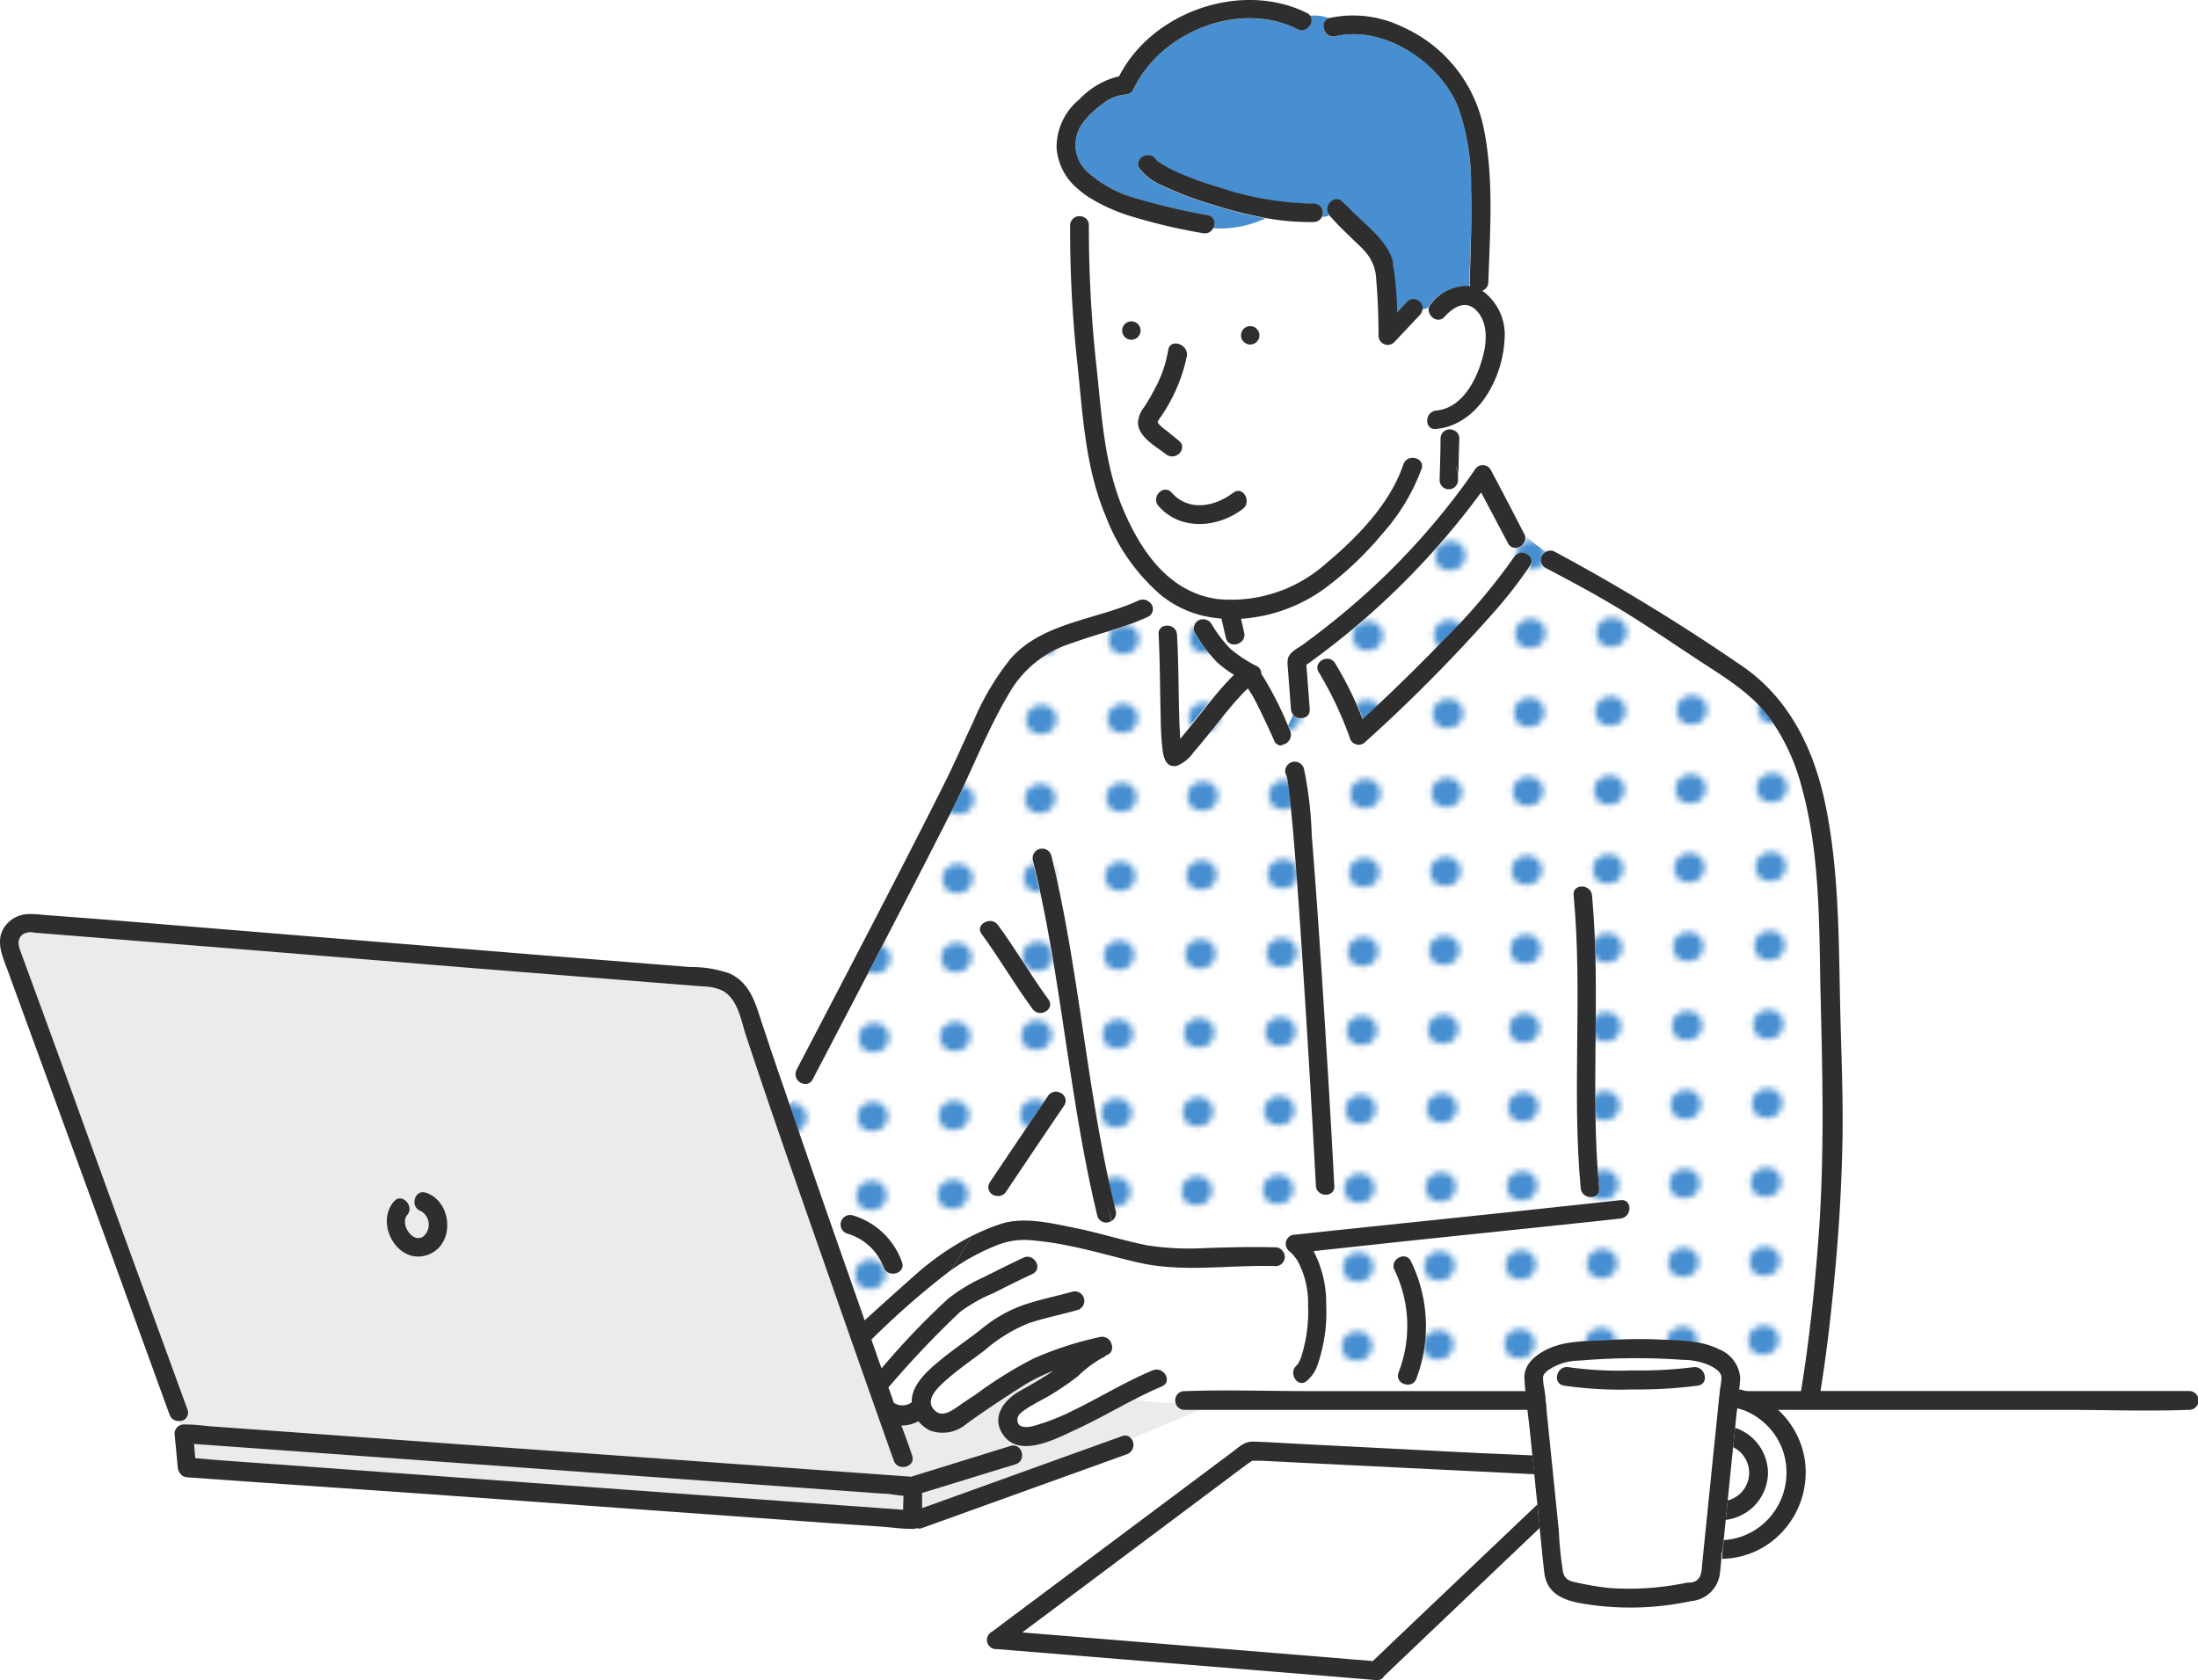 <svg xmlns="http://www.w3.org/2000/svg" xmlns:xlink="http://www.w3.org/1999/xlink" viewBox="0 0 238.96 182.67"><defs><style>.cls-1{fill:none;}.cls-2{fill:#fff;}.cls-3{fill:#478fd1;}.cls-4{fill:#00c8e7;}.cls-5{fill:#ebebeb;}.cls-6{fill:url(#新規パターン1_3);}.cls-7{fill:#2e2e2e;}</style><pattern id="新規パターン1_3" data-name="新規パターン1 3" width="12.5" height="12.5" patternTransform="matrix(0.01, -0.66, 0.68, -0.01, -21.76, 1705.6)" patternUnits="userSpaceOnUse" viewBox="0 0 12.5 12.5"><rect class="cls-1" width="12.5" height="12.5"/><rect class="cls-2" width="12.5" height="12.5"/><circle class="cls-3" cx="6.25" cy="6.25" r="2.43"/></pattern></defs><g id="レイヤー_2" data-name="レイヤー 2"><g id="レイヤー_1-2" data-name="レイヤー 1"><path class="cls-4" d="M136,74.5h0S136.05,74.45,136,74.5Z"/><path class="cls-5" d="M98.19,162.6c-.74,0-1.5-.18-2.2-.23l-6.57-.47-19.77-1.43L46.8,158.82l-19-1.37L21.1,157l.15,1.57c.77.05,1.54.15,2.31.2l6.46.47,19.68,1.43,22.87,1.66,18.81,1.36,6.81.49Z"/><path class="cls-4" d="M128.43,81.7Z"/><path class="cls-2" d="M156.11,44.58c3.15-.3,4.75-4,5.27-6.74.27-1.4.17-3.21-1-4.24s-2.47-.18-3.37.79c-.75.82-1.91-.1-1.69-1l-.69.22a1,1,0,0,1-.28.65l-2.75,2.92a1,1,0,0,1-1.74-.72c0-2-.07-4-.25-6a4.78,4.78,0,0,0-1.22-3.11c-.16-.18-.33-.36-.5-.53l-.42-.4c-.8-.78-1.62-1.54-2.38-2.36-.18-.2-.37-.4-.54-.61l-.06-.08a1.65,1.65,0,0,1-.76.16,1,1,0,0,1-.91.63,26.69,26.69,0,0,1-5.26-.44,11.78,11.78,0,0,1-5.7,1.08,1,1,0,0,1-1.13.54,62.48,62.48,0,0,1-7.87-1.86,19.32,19.32,0,0,1-4.44-2L118.27,24a1,1,0,0,1,.11.47,137.21,137.21,0,0,0,.82,15.3c.58,5.3.81,10.67,2.93,15.64,2,4.58,5,9,10.31,9.71a15.45,15.45,0,0,0,11.77-3.92c3.35-2.8,6.95-6.5,8.36-10.73.41-1.24,2.38-.71,2,.54a21.86,21.86,0,0,1-4.18,6.91,36.59,36.59,0,0,1-6,5.77,17.45,17.45,0,0,1-9.41,3.53c.12.51.23,1,.35,1.52.29,1.28-1.67,1.82-2,.54l-.48-2.08a12.82,12.82,0,0,1-1.74-.26H131c0,.15.05.29.08.43a1,1,0,0,1,.59.44,13.9,13.9,0,0,0,2.05,2.71,14.29,14.29,0,0,0,2.89,1.9.91.91,0,0,1,.49.87,5.91,5.91,0,0,1,.35.52,39.14,39.14,0,0,1,2.55,5.1c.19-.42.4-.83.6-1.23a1.11,1.11,0,0,1-.23-.59L140,72.35a2.55,2.55,0,0,1,0-.55c.06-.86,1.05-1.27,1.67-1.72,1.48-1.09,2.93-2.21,4.34-3.38A78.27,78.27,0,0,0,159.3,52.53a9.17,9.17,0,0,1-.73-1.18l0,.85a1,1,0,0,1-2,0c0-1.5.07-3,.1-4.5a1,1,0,0,1,1.43-.92v-.66a6.45,6.45,0,0,1-1.93.5C154.8,46.74,154.81,44.7,156.11,44.58ZM123,37a1,1,0,0,1,0-2A1,1,0,0,1,123,37Zm.7,9a3,3,0,0,1,.68-1.7,20.6,20.6,0,0,0,1.12-1.93A13.24,13.24,0,0,0,127,38.09c.18-1.3,2.14-.75,2,.54a18,18,0,0,1-3,6.9c-.26.4-.23.35,0,.65a4.76,4.76,0,0,0,.77.64l1.35,1.1c1,.84-.44,2.27-1.45,1.44S123.72,47.49,123.7,46Zm11.41,9.38c-2.7,2.06-6.76,2.41-9.16-.32-.87-1,.57-2.43,1.44-1.45,1.83,2.1,4.69,1.54,6.69,0C135.12,52.77,136.14,54.54,135.11,55.33Zm.81-17.87a1,1,0,0,1,0-2A1,1,0,0,1,135.92,37.46Z"/><path class="cls-5" d="M127.8,152.41a30.2,30.2,0,0,1-4.23-.37c-2.15,1.1-4.24,2.3-6.43,3.32s-6,3.14-7.89.83c-1.61-2-.1-4,1.73-5,1.22-.68,2.43-1.38,3.59-2.16a19.77,19.77,0,0,0-3.5,1.76c-2,1.29-4,2.62-5.94,4a4,4,0,0,1-4,.73,3.71,3.71,0,0,1-1.24-1A4,4,0,0,1,98,155c.39,1.11.78,2.22,1.18,3.33s-1.54,1.77-2,.54l-.39-1.09q-3.58-10.12-7.12-20.25c-2.91-8.32-5.84-16.64-8.6-25-.55-1.64-.87-3.86-2.52-4.76a5.06,5.06,0,0,0-2.06-.45L72,106.9l-19.4-1.55-24.56-2L8.49,101.81l-4.75-.38a1.62,1.62,0,0,0-1.3.21c-.68.55-.38,1.3-.14,2Q5.11,111.28,7.92,119q4.13,11.33,8.27,22.66,2.11,5.81,4.24,11.63a.91.91,0,0,1-.95,1.23l.12.41a.8.8,0,0,1,.37-.06h.14c1,0,2.07.15,3.08.22l6.57.47L49.53,157l22.86,1.65,19,1.37,7.74.56.14-.06,10.61-3.26c1.26-.39,1.79,1.58.54,2l-10.16,3.12V164l2.18-.78L122,156.14a.83.83,0,0,1,1,.3l7.49-3.16h-1.72A1,1,0,0,1,127.8,152.41Zm-81.2-16c-3.28,1.29-5.92-3.31-3.76-5.78.86-1,2.3.45,1.44,1.44s.47,3,1.67,2.4a1.69,1.69,0,0,0-.19-2.81c-1.24-.41-.7-2.38.55-2C49.16,130.63,49.52,135.25,46.6,136.4Z"/><path class="cls-3" d="M159.93,20.42a25,25,0,0,0-1.44-8.87c-2-4.83-8-8.84-13.33-7.61-1.25.29-1.8-1.59-.61-1.94a4.57,4.57,0,0,0-2.11-.29,1.06,1.06,0,0,1-1.39,1.46c-6.32-3.14-15,.33-17.86,6.62a1,1,0,0,1-.88.51,4.34,4.34,0,0,0-2.42,1,8.91,8.91,0,0,0-2.46,2.51,4,4,0,0,0,.74,4.85,13.2,13.2,0,0,0,5.65,3,70.56,70.56,0,0,0,7.48,1.74.91.91,0,0,1,.59,1.42,11.78,11.78,0,0,0,5.7-1.08,49.28,49.28,0,0,1-6.14-1.57,34.91,34.91,0,0,1-4.92-1.89,6.17,6.17,0,0,1-2.62-1.91c-.71-1.11,1.06-2.13,1.77-1a1,1,0,0,0,.24.24l.44.29a15.21,15.21,0,0,0,1.65.86,35.79,35.79,0,0,0,4.48,1.63,33.35,33.35,0,0,0,10.36,1.78,1,1,0,0,1,.91,1.41,1.65,1.65,0,0,0,.76-.16c-.72-1,.67-2.34,1.5-1.36l.34.38c1.73,1.84,4.3,3.51,5,6a.93.93,0,0,1,0,.36c.08.35.14.71.19,1.1.16,1.36.24,2.73.28,4.1l1.05-1.11a1,1,0,0,1,1.72.79l.69-.22a1.07,1.07,0,0,1,.25-.45,4.93,4.93,0,0,1,4.24-1.84,1.09,1.09,0,0,1-.06-.42C159.88,27.27,160,23.84,159.93,20.42Z"/><path class="cls-6" d="M198,107c-.16-7.1-.15-14.46-2-21.36A22.61,22.61,0,0,0,192.37,78c-2-2.69-4.77-4.32-7.53-6.12s-5.21-3.49-7.88-5.15c-2.89-1.8-5.9-3.41-8.93-5a1,1,0,0,1,.05-1.74,14.44,14.44,0,0,1-2.25-1.8c.35,1.08-1.26,1.95-1.84.85q-1.45-2.76-2.92-5.52a84.51,84.51,0,0,1-19,18.75c.13,1.6.25,3.21.37,4.81.08,1.07-1.26,1.26-1.81.59-.2.4-.41.81-.6,1.23.08.17.16.35.23.52a1.13,1.13,0,0,1-1,1.56v0a.82.82,0,0,1-.79-.53c-.4-.91-.82-1.81-1.25-2.71-.35-.73-.71-1.46-1.1-2.17-.07-.13-.32-.5-.51-.8a10.79,10.79,0,0,0-.89.9c-.94,1-1.79,2.09-2.65,3.16s-1.56,2-2.39,2.91a4,4,0,0,1-1.78,1.44c-1.18.27-1.47-.87-1.57-1.75-.14-1.2-.16-2.42-.2-3.62-.09-3-.07-5.93-.23-8.89-.08-1.31,2-1.3,2,0,.19,3.25.15,6.52.27,9.77,0,.52,0,1,.07,1.56a.46.46,0,0,0,.07-.07c1.69-1.94,3.19-4.06,4.93-6,.26-.28.55-.6.86-.89A11.8,11.8,0,0,1,132.31,72a16,16,0,0,1-2.37-3.13,1,1,0,0,1,1.17-1.47c0-.14-.06-.28-.08-.43a11.62,11.62,0,0,1-4.76-2.22,10,10,0,0,1-1.4.67.94.94,0,0,1-.06,1.65c-2.63,1.22-5.48,1.85-8.2,2.84a11.93,11.93,0,0,0-6.51,4.84c-2.65,4.19-4.38,9-6.61,13.37q-3.1,6.14-6.28,12.23-4.39,8.52-8.85,17a.88.88,0,0,1-1.06.48l-1.47,2.29c2.59,7.59,5.25,15.17,7.91,22.75l.24.7c1.76-1.6,3.53-3.2,5.31-4.77a30.14,30.14,0,0,1,6.36-4.43l2.62-4.35a.94.94,0,0,1-.66-1.46q3.15-4.7,6.32-9.38a1,1,0,0,1,1.32-.36l1-2.73c-1.15-7.54-2.17-15.1-4-22.51a1,1,0,0,1,2-.55c3.14,12.73,3.88,25.9,7,38.63a1,1,0,0,1-.44,1.09,13,13,0,0,0,.55,1.85c1.1.28,2.19.56,3.3.78a30,30,0,0,0,6.28.3c2.56-.06,5.12-.16,7.68-.08a.94.94,0,0,1,.76.38l.53-.12a1,1,0,0,1,.85-1.57l4.37-.47,19.1-2,11.91-1.28c1.3-.14,1.29,1.9,0,2l-4.37.47-19.1,2-9.8,1.06a12.24,12.24,0,0,1,1.37,5.86,17.53,17.53,0,0,1-.91,6.43,4,4,0,0,1-1.24,1.86.9.9,0,0,1-.57.19,7.23,7.23,0,0,1-.21.8h54.5c.92-5.51,1.49-11.09,1.9-16.66C198.45,125.38,198.18,116.23,198,107ZM96.07,137.76a6,6,0,0,0-3.92-3.65,1,1,0,0,1,.55-2A8.13,8.13,0,0,1,98,137.22C98.49,138.45,96.52,139,96.07,137.76ZM114,108.69c.77,1.06-1,2.07-1.76,1-1.94-2.64-3.58-5.48-5.52-8.13-.77-1.06,1-2.08,1.76-1C110.38,103.2,112,106,114,108.69Zm29.09,20.21c-.09-1.72-.19-3.44-.28-5.16q-.66-11.49-1.42-23c-.25-3.64-.51-7.28-.83-10.91-.12-1.27-.23-2.55-.38-3.81l-.09-.72S140,85,140,84.91c-.05-.27-.09-.54-.16-.81a1,1,0,0,1,2-.54,41.73,41.73,0,0,1,.85,7.23c.67,7.92,1.15,15.86,1.63,23.8q.43,7.16.82,14.31C145.16,130.21,143.13,130.2,143.05,128.9Zm23.32-67.31a48.53,48.53,0,0,1-4,5.13,172.49,172.49,0,0,1-13.88,14,1,1,0,0,1-1.71-.45,39.41,39.41,0,0,0-3.36-7.1c-.7-1.12,1.06-2.14,1.76-1a37.78,37.78,0,0,1,3,6.09c.2-.18.4-.36.59-.55,2.73-2.55,5.4-5.15,8-7.83a67.46,67.46,0,0,0,7.88-9.25C165.33,59.47,167.09,60.49,166.37,61.59Zm5.44,67.59c-1-10.57.21-21.25-.77-31.82-.12-1.31,1.92-1.29,2,0,1,10.57-.21,21.25.77,31.82C174,130.49,171.93,130.48,171.81,129.18ZM154,149.85c-.42,1.23-2.39.7-2-.55a14,14,0,0,0-.41-11.16c-.6-1.16,1.16-2.19,1.76-1A16.08,16.08,0,0,1,154,149.85Z"/><path class="cls-2" d="M141.11,148.49c-.38.27,0-.12,0,0a4.2,4.2,0,0,0,.45-.93,16.32,16.32,0,0,0,.73-5.6,9.69,9.69,0,0,0-1.1-4.73,5.37,5.37,0,0,0-.68-.89l-.13-.13,0,0a1.08,1.08,0,0,1-.34-.33l-.53.12a1,1,0,0,1-.76,1.66c-4.91-.16-10.1.73-14.93-.39-2.43-.56-4.83-1.27-7.28-1.77a35.11,35.11,0,0,0-4.45-.66,8,8,0,0,0-3.82.63,23,23,0,0,0-4.79,2.63l-.3.5.3-.5a88.22,88.22,0,0,0-8.68,7.58c.37,1,.73,2.09,1.1,3.13a82.41,82.41,0,0,1,7.24-7.58,18.57,18.57,0,0,1,3.92-2.36c1.41-.71,2.83-1.42,4.25-2.09,1.19-.56,2.22,1.2,1,1.76-1.43.67-2.84,1.38-4.25,2.09a17.09,17.09,0,0,0-3.62,2.14,104.38,104.38,0,0,0-7.8,8.22c.2.56.4,1.12.59,1.68l.1.05a1.66,1.66,0,0,0,1.85-.13,2.16,2.16,0,0,1,0-.36c.17-1.67,1.65-3,2.85-4,1.48-1.25,3.1-2.32,4.62-3.51a15,15,0,0,1,4.55-2.65c1.77-.62,3.62-1,5.43-1.49a1,1,0,0,1,.54,2c-1.75.5-3.55.85-5.28,1.43a16.74,16.74,0,0,0-4.75,2.91c-1.26,1-2.58,1.85-3.78,2.88-.89.76-2.84,2.26-1.84,3.53.85,1.07,2,.2,2.85-.39.58-.41,1.18-.8,1.77-1.19a44.65,44.65,0,0,1,6.23-3.88,36.93,36.93,0,0,1,7.31-2.37c1.26-.26,1.81,1.62.63,2a1,1,0,0,1-.39.26,12.31,12.31,0,0,0-2.67,2,30.76,30.76,0,0,1-2.66,1.85c-1,.65-2.18,1.15-3.18,1.86-.34.23-.74.55-.75,1,0,1,1.13.87,1.79.7a23.94,23.94,0,0,0,4.32-1.7c2.89-1.4,5.62-3.08,8.58-4.33,1.2-.5,2.24,1.25,1,1.76-.94.4-1.85.84-2.76,1.3a30.2,30.2,0,0,0,4.23.37,1,1,0,0,1,1-1.17H129c4.12-.15,8.27,0,12.4,0a7.23,7.23,0,0,0,.21-.8A1.09,1.09,0,0,1,141.11,148.49Z"/><path class="cls-7" d="M134.08,53.57c-2,1.53-4.86,2.09-6.69,0-.87-1-2.31.46-1.44,1.45,2.4,2.73,6.46,2.38,9.16.32C136.14,54.54,135.12,52.77,134.08,53.57Z"/><path class="cls-7" d="M161.15,31.61a1,1,0,0,0,.66-.92c.18-5.66.64-11.55-.59-17.13A15.33,15.33,0,0,0,152.5,2.94a12.19,12.19,0,0,0-7.88-1c-1.28.29-.74,2.26.54,2,5.31-1.23,11.31,2.78,13.33,7.61a25,25,0,0,1,1.44,8.87c.1,3.42-.05,6.85-.15,10.27a1.09,1.09,0,0,0,.06.42A4.93,4.93,0,0,0,155.6,33a1.07,1.07,0,0,0-.25.45l1.47-.5-1.47.5c-.22.89.94,1.81,1.69,1,.9-1,2.2-1.86,3.37-.79s1.24,2.84,1,4.24c-.52,2.69-2.12,6.44-5.27,6.74-1.3.12-1.31,2.16,0,2a6.45,6.45,0,0,0,1.93-.5v0c3.39-1.46,5.34-5.69,5.5-9.24A5.88,5.88,0,0,0,161.15,31.61Z"/><path class="cls-7" d="M158.25,50.44a3.53,3.53,0,0,0,.32.91c0-1.22.05-2.43.08-3.65a.91.91,0,0,0-.61-.92v0a1,1,0,0,0-1.43.92c0,1.5-.06,3-.1,4.5a1,1,0,0,0,2,0l0-.85A3.53,3.53,0,0,1,158.25,50.44Z"/><path class="cls-7" d="M164.61,60.56a67.46,67.46,0,0,1-7.88,9.25c-2.59,2.68-5.26,5.28-8,7.83-.19.19-.39.37-.59.55a37.78,37.78,0,0,0-3-6.09c-.7-1.11-2.46-.09-1.76,1a39.41,39.41,0,0,1,3.36,7.1,1,1,0,0,0,1.71.45,172.49,172.49,0,0,0,13.88-14,48.53,48.53,0,0,0,4-5.13C167.09,60.49,165.33,59.47,164.61,60.56Z"/><path class="cls-7" d="M140,84.91c0,.08,0,.36.06.41l.09.72c.15,1.26.26,2.54.38,3.81.32,3.63.58,7.27.83,10.91q.78,11.49,1.42,23c.09,1.72.19,3.44.28,5.16.08,1.3,2.11,1.31,2,0q-.37-7.16-.82-14.31c-.48-7.94-1-15.88-1.63-23.8a41.73,41.73,0,0,0-.85-7.23,1,1,0,0,0-2,.54C139.9,84.37,139.94,84.64,140,84.91Z"/><path class="cls-7" d="M152.57,50.49c-1.41,4.23-5,7.93-8.36,10.73a15.45,15.45,0,0,1-11.77,3.92c-5.3-.68-8.35-5.13-10.31-9.71-2.12-5-2.35-10.34-2.93-15.64a137.21,137.21,0,0,1-.82-15.3,1,1,0,0,0-.11-.47l-.06.78.06-.78a1,1,0,0,0-.83-.51,29.66,29.66,0,0,1,0,3.89,29.66,29.66,0,0,0,0-3.89,1,1,0,0,0-1.1,1,132.91,132.91,0,0,0,.75,14.66c.62,5.7.85,11.52,3.09,16.87a21.27,21.27,0,0,0,6.09,8.71,9.64,9.64,0,0,0,1.18-.83,9.64,9.64,0,0,1-1.18.83A11.62,11.62,0,0,0,131,67c0-.19-.07-.39-.11-.6,0,.21.07.41.11.6h.05a12.82,12.82,0,0,0,1.74.26l.48,2.08c.3,1.28,2.26.74,2-.54-.12-.51-.23-1-.35-1.52a17.45,17.45,0,0,0,9.41-3.53,36.59,36.59,0,0,0,6-5.77A21.86,21.86,0,0,0,154.54,51C155,49.78,153,49.25,152.57,50.49Z"/><path class="cls-7" d="M127,38.09a13.24,13.24,0,0,1-1.48,4.23,20.6,20.6,0,0,1-1.12,1.93,3,3,0,0,0-.68,1.7c0,1.54,1.9,2.55,3,3.41s2.46-.6,1.45-1.44l-1.35-1.1a4.76,4.76,0,0,1-.77-.64c-.23-.3-.26-.25,0-.65a18,18,0,0,0,3-6.9C129.12,37.34,127.16,36.79,127,38.09Z"/><path class="cls-7" d="M135.92,37.46a1,1,0,0,0,0-2A1,1,0,0,0,135.92,37.46Z"/><path class="cls-7" d="M123,34.94a1,1,0,0,0,0,2A1,1,0,0,0,123,34.94Z"/><path class="cls-7" d="M120.32,131a10.65,10.65,0,0,1,.54,1.75,1,1,0,0,0,.44-1.09c-3.15-12.73-3.89-25.9-7-38.63a1,1,0,0,0-2,.55c1.83,7.41,2.85,15,4,22.51l.47-1.21-.47,1.21c.82,5.41,1.72,10.8,3,16.11a1,1,0,0,0,1.53.55A10.65,10.65,0,0,0,120.32,131Z"/><path class="cls-7" d="M140,78.92a10.44,10.44,0,0,0-.74,2.08,1.13,1.13,0,0,0,1-1.56C140.19,79.27,140.11,79.09,140,78.92Z"/><path class="cls-7" d="M137.48,73.82a5.91,5.91,0,0,0-.35-.52.91.91,0,0,0-.49-.87,14.29,14.29,0,0,1-2.89-1.9,13.9,13.9,0,0,1-2.05-2.71,1,1,0,0,0-.59-.44,7.09,7.09,0,0,0,.83,2.23,7.09,7.09,0,0,1-.83-2.23,1,1,0,0,0-1.17,1.47A16,16,0,0,0,132.31,72a11.8,11.8,0,0,0,1.85,1.37c-.31.29-.6.61-.86.89-1.74,1.9-3.24,4-4.93,6a.46.46,0,0,1-.07.07c0-.52-.05-1-.07-1.56-.12-3.25-.08-6.52-.27-9.77-.07-1.3-2.11-1.31-2,0,.16,3,.14,5.93.23,8.89,0,1.2.06,2.42.2,3.62.1.88.39,2,1.57,1.75a4,4,0,0,0,1.78-1.44c.83-.94,1.6-1.93,2.39-2.91s1.71-2.15,2.65-3.16a10.79,10.79,0,0,1,.89-.9c.19.3.44.67.51.8.39.71.75,1.44,1.1,2.17.43.9.85,1.8,1.25,2.71a.82.82,0,0,0,.79.53,10.44,10.44,0,0,1,.74-2.08A39.14,39.14,0,0,0,137.48,73.82Zm-9,7.88ZM136,74.51h0S136,74.52,136,74.51Z"/><path class="cls-7" d="M173.08,97.36c-.12-1.29-2.16-1.31-2,0,1,10.57-.21,21.25.77,31.82.12,1.3,2.16,1.31,2,0C172.87,118.61,174.06,107.93,173.08,97.36Z"/><path class="cls-7" d="M176.19,130.49l-11.91,1.28-19.1,2-4.37.47a1,1,0,0,0-.85,1.57,24.44,24.44,0,0,1,3.2-.78,24.44,24.44,0,0,0-3.2.78,1.08,1.08,0,0,0,.34.33l0,0,.13.13a5.37,5.37,0,0,1,.68.89,9.69,9.69,0,0,1,1.1,4.73,16.32,16.32,0,0,1-.73,5.6,4.2,4.2,0,0,1-.45.93c.08-.12-.34.27,0,0-1.05.76,0,2.53,1,1.76a4,4,0,0,0,1.24-1.86,17.53,17.53,0,0,0,.91-6.43,12.24,12.24,0,0,0-1.37-5.86l9.8-1.06,19.1-2,4.37-.47C177.48,132.39,177.49,130.35,176.19,130.49Z"/><path class="cls-7" d="M124.87,65.4a13,13,0,0,1-1.7.54,13,13,0,0,0,1.7-.54,1.05,1.05,0,0,0-1.09-.11c-4.51,2.09-10.38,2.36-13.87,6.28a28.44,28.44,0,0,0-4.09,6.88c-1.09,2.3-2.09,4.64-3.24,6.92-4.09,8.15-8.31,16.23-12.52,24.32q-1.73,3.32-3.46,6.62a1.06,1.06,0,0,0,.7,1.51l1.49-2.31-1.49,2.31a.88.88,0,0,0,1.06-.48q4.45-8.49,8.85-17,3.17-6.1,6.28-12.23c2.23-4.42,4-9.18,6.61-13.37a11.93,11.93,0,0,1,6.51-4.84c2.72-1,5.57-1.62,8.2-2.84A.94.94,0,0,0,124.87,65.4Z"/><path class="cls-7" d="M238,151.24H197.92c.73-4.51,1.23-9.08,1.64-13.63s.67-9.16.75-13.76c.08-4.78-.14-9.56-.25-14.34-.17-7.52-.11-15.22-1.73-22.6-1.3-5.88-4.07-11.28-9.19-14.67A217.86,217.86,0,0,0,169.06,60a1,1,0,0,0-1,0c.61.41,1.22.81,1.79,1.24-.57-.43-1.18-.83-1.79-1.24a1,1,0,0,0-.05,1.74c3,1.57,6,3.18,8.93,5,2.67,1.66,5.26,3.43,7.88,5.15s5.52,3.43,7.53,6.12a22.61,22.61,0,0,1,3.55,7.66c1.89,6.9,1.88,14.26,2,21.36.22,9.21.49,18.36-.2,27.56-.41,5.57-1,11.15-1.9,16.66H142.18c-4.39,0-8.83-.16-13.22,0h-.18a1,1,0,0,0-1,1.17,26.13,26.13,0,0,0,3.53-.21,26.13,26.13,0,0,1-3.53.21,1,1,0,0,0,1,.87h1.72l2.49-1.05-2.49,1.05h94.07c4.4,0,8.83.17,13.23,0H238A1,1,0,0,0,238,151.24Z"/><path class="cls-7" d="M123,156.44l-2.19.92,2.19-.92a.83.83,0,0,0-1-.3l-19.57,7.05-2.18.78v-1.64l10.16-3.12c1.25-.39.72-2.36-.54-2L99.24,160.5l-.14.06L91.36,160l-19-1.37L49.53,157l-19.77-1.43-6.57-.47c-1-.07-2.07-.24-3.08-.22H20a.8.8,0,0,0-.37.06,14.64,14.64,0,0,1,.59,2.39,14.64,14.64,0,0,0-.59-2.39,1,1,0,0,0-.65,1c.12,1.22.24,2.44.35,3.66a1.1,1.1,0,0,0,.25.59,1,1,0,0,0,.77.43l7.83.56L47,162.48l22.87,1.66,19.68,1.42L96,166c1,.08,2.07.23,3.1.23h.13a.85.85,0,0,0,.42-.08.92.92,0,0,0,.56,0l19.57-7.05,2.77-1A1.08,1.08,0,0,0,123,156.44Zm-24.82,7.71-6.81-.49L72.57,162.3,49.7,160.64,30,159.21l-6.46-.47c-.77-.05-1.54-.15-2.31-.2L21.1,157l6.73.48,19,1.37,22.85,1.65,19.77,1.43,6.57.47c.7,0,1.46.19,2.2.23Z"/><path class="cls-7" d="M42.84,130.62c-2.16,2.47.48,7.07,3.76,5.78,2.92-1.15,2.56-5.77-.29-6.72-1.25-.41-1.79,1.56-.55,2a1.69,1.69,0,0,1,.19,2.81c-1.2.64-2.48-1.48-1.67-2.4S43.7,129.62,42.84,130.62Z"/><path class="cls-7" d="M162.08,51.1a1,1,0,0,0-1.76,0c-.33.48-.67.95-1,1.43l.58.77-.58-.77A78.27,78.27,0,0,1,146,66.7c-1.41,1.17-2.86,2.29-4.34,3.38-.62.45-1.61.86-1.67,1.72a2.55,2.55,0,0,0,0,.55l.36,4.75a1.11,1.11,0,0,0,.23.59c.25-.51.49-1,.69-1.55-.2.53-.44,1-.69,1.55.55.67,1.89.48,1.81-.59-.12-1.6-.24-3.21-.37-4.81a84.51,84.51,0,0,0,19-18.75q1.47,2.76,2.92,5.52c.58,1.1,2.19.23,1.84-.85a7.14,7.14,0,0,1-.85-1,7.14,7.14,0,0,0,.85,1,.71.71,0,0,0-.08-.18Q163.92,54.57,162.08,51.1Z"/><path class="cls-7" d="M114,108.69c-1.94-2.65-3.58-5.49-5.52-8.14-.76-1-2.53,0-1.76,1,1.94,2.65,3.58,5.49,5.52,8.13C113,110.76,114.73,109.75,114,108.69Z"/><path class="cls-7" d="M153.35,33.92a10.45,10.45,0,0,0,1.31-.3,1,1,0,0,0-1.72-.79l-1.05,1.11c0-1.37-.12-2.74-.28-4.1-.05-.39-.11-.75-.19-1.1a.93.93,0,0,0,0-.36c-.72-2.47-3.29-4.14-5-6L146,22c-.83-1-2.22.37-1.5,1.36a3.67,3.67,0,0,0,.47-.26,3.67,3.67,0,0,1-.47.26l.06.08c.17.21.36.41.54.61.76.82,1.58,1.58,2.38,2.36l.42.4c.17.17.34.35.5.53a4.78,4.78,0,0,1,1.22,3.11c.18,2,.24,4,.25,6a1,1,0,0,0,1.74.72l2.75-2.92a1,1,0,0,0,.28-.65A10.45,10.45,0,0,1,153.35,33.92Z"/><path class="cls-7" d="M142.08,1.41c-7.09-3.53-16.83-.15-20.41,6.88a8.68,8.68,0,0,0-4.31,2.5,6.72,6.72,0,0,0-2.49,5.33,6.43,6.43,0,0,0,2.41,4.5c0-.32,0-.64,0-1,0,.33,0,.65,0,1a10.14,10.14,0,0,0,1.17.87l.06-.83-.06.83a19.32,19.32,0,0,0,4.44,2,62.48,62.48,0,0,0,7.87,1.86,1,1,0,0,0,1.13-.54,5,5,0,0,1-2-.67,5,5,0,0,0,2,.67.91.91,0,0,0-.59-1.42,70.56,70.56,0,0,1-7.48-1.74,13.2,13.2,0,0,1-5.65-3,4,4,0,0,1-.74-4.85,8.91,8.91,0,0,1,2.46-2.51,4.34,4.34,0,0,1,2.42-1,1,1,0,0,0,.88-.51C126.08,3.5,134.73,0,141.05,3.17,142.22,3.76,143.25,2,142.08,1.41Z"/><path class="cls-7" d="M142.85,22.13a33.35,33.35,0,0,1-10.36-1.78A35.79,35.79,0,0,1,128,18.72a15.21,15.21,0,0,1-1.65-.86l-.44-.29a1,1,0,0,1-.24-.24c-.71-1.1-2.48-.08-1.77,1a6.17,6.17,0,0,0,2.62,1.91,34.91,34.91,0,0,0,4.92,1.89,49.28,49.28,0,0,0,6.14,1.57c.6-.26,1.17-.54,1.69-.82-.52.28-1.09.56-1.69.82a26.69,26.69,0,0,0,5.26.44,1,1,0,0,0,.91-.63,1.9,1.9,0,0,1-.81-.22,1.9,1.9,0,0,0,.81.22A1,1,0,0,0,142.85,22.13Z"/><path class="cls-7" d="M154,149.85a16.08,16.08,0,0,0-.62-12.74c-.6-1.16-2.36-.13-1.76,1a14,14,0,0,1,.41,11.16C151.64,150.55,153.61,151.08,154,149.85Z"/><path class="cls-7" d="M139.43,136a5.94,5.94,0,0,1-1.78.12,5.94,5.94,0,0,0,1.78-.12.94.94,0,0,0-.76-.38c-2.56-.08-5.12,0-7.68.08a30,30,0,0,1-6.28-.3c-1.11-.22-2.2-.5-3.3-.78a7.06,7.06,0,0,0,.33.68,7.06,7.06,0,0,1-.33-.68c-1.46-.38-2.93-.78-4.41-1.08-2.52-.51-5.61-1.29-8.15-.48a22.18,22.18,0,0,0-3.2,1.33l-2.25,3.71a23,23,0,0,1,4.79-2.63,8,8,0,0,1,3.82-.63,35.11,35.11,0,0,1,4.45.66c2.45.5,4.85,1.21,7.28,1.77,4.83,1.12,10,.23,14.93.39A1,1,0,0,0,139.43,136Z"/><path class="cls-7" d="M125.3,149c-3,1.25-5.69,2.93-8.58,4.33a23.94,23.94,0,0,1-4.32,1.7c-.66.17-1.81.34-1.79-.7,0-.45.41-.77.75-1,1-.71,2.15-1.21,3.18-1.86a30.76,30.76,0,0,0,2.66-1.85,12.31,12.31,0,0,1,2.67-2,1,1,0,0,0,.39-.26c1.18-.33.63-2.21-.63-2a36.93,36.93,0,0,0-7.31,2.37,44.65,44.65,0,0,0-6.23,3.88c-.59.39-1.19.78-1.77,1.19-.85.59-2,1.46-2.85.39-1-1.27,1-2.77,1.84-3.53,1.2-1,2.52-1.92,3.78-2.88a16.74,16.74,0,0,1,4.75-2.91c1.73-.58,3.53-.93,5.28-1.43a1,1,0,0,0-.54-2c-1.81.51-3.66.87-5.43,1.49a15,15,0,0,0-4.55,2.65c-1.52,1.19-3.14,2.26-4.62,3.51-1.2,1-2.68,2.36-2.85,4a2.16,2.16,0,0,0,0,.36,1.66,1.66,0,0,1-1.85.13l-.1-.05c-.19-.56-.39-1.12-.59-1.68a104.38,104.38,0,0,1,7.8-8.22A17.09,17.09,0,0,1,108,140.6c1.41-.71,2.82-1.42,4.25-2.09,1.19-.56.16-2.32-1-1.76-1.42.67-2.84,1.38-4.25,2.09a18.57,18.57,0,0,0-3.92,2.36,82.41,82.41,0,0,0-7.24,7.58c-.37-1-.73-2.09-1.1-3.13a88.22,88.22,0,0,1,8.68-7.58l2.25-3.71a30.14,30.14,0,0,0-6.36,4.43c-1.78,1.57-3.55,3.17-5.31,4.77l-.24-.7c-2.66-7.58-5.32-15.16-7.91-22.75l-1.31,2,1.31-2c-.46-1.35-.93-2.69-1.38-4q-.86-2.53-1.7-5.07c-.67-2.07-1.25-4.13-3.38-5.17a12.47,12.47,0,0,0-4.4-.73l-16.65-1.33-24.62-2L11.65,100,5.1,99.5c-1.55-.12-3-.43-4.28.88C-.75,102.05.3,104,.94,105.8l2.82,7.73Q7.95,125,12.12,136.42l6,16.53.32.86a1,1,0,0,0,1,.69,7.05,7.05,0,0,1-.31-1.89,7.05,7.05,0,0,0,.31,1.89.91.91,0,0,0,.95-1.23q-2.12-5.82-4.24-11.63Q12,130.3,7.92,119q-2.8-7.7-5.62-15.38c-.24-.66-.54-1.41.14-2a1.62,1.62,0,0,1,1.3-.21l4.75.38,19.59,1.57,24.56,2L72,106.9l4.48.36a5.06,5.06,0,0,1,2.06.45c1.65.9,2,3.12,2.52,4.76,2.76,8.37,5.69,16.69,8.6,25q3.54,10.14,7.12,20.25l.39,1.09c.43,1.23,2.41.7,2-.54S98.39,156.06,98,155a4,4,0,0,0,1.85-.47,3.71,3.71,0,0,0,1.24,1,4,4,0,0,0,4-.73c1.93-1.39,3.94-2.72,5.94-4a19.77,19.77,0,0,1,3.5-1.76c-1.16.78-2.37,1.48-3.59,2.16-1.83,1-3.34,3-1.73,5,1.88,2.31,5.81.13,7.89-.83s4.28-2.22,6.43-3.32c-.47-.07-.94-.16-1.42-.25.48.09.95.18,1.42.25.91-.46,1.82-.9,2.76-1.3C127.54,150.23,126.5,148.48,125.3,149Z"/><path class="cls-7" d="M115.25,118.81l-1.69,4.39,1.69-4.39a1,1,0,0,0-1.32.36q-3.17,4.69-6.32,9.38a.94.94,0,0,0,.66,1.46l1-1.69-1,1.69a1,1,0,0,0,1.1-.43q3.15-4.7,6.32-9.38A.92.92,0,0,0,115.25,118.81Z"/><path class="cls-7" d="M92.7,132.14a1,1,0,0,0-.55,2,6,6,0,0,1,3.92,3.65c.45,1.22,2.42.69,2-.54A8.13,8.13,0,0,0,92.7,132.14Z"/><path class="cls-2" d="M139.82,159l-2.76-.14c-.16,0-.63,0-.94,0l-.37.25c-.65.5-1.31,1-2,1.48l-15,11.23-7.63,5.71,2.34.19,22.21,1.81,13.56,1.11,2.53-2.42,15.36-14.61c-.12-1.1-.23-2.2-.34-3.29l-8.13-.4Z"/><path class="cls-7" d="M167.14,163.57l-15.36,14.61-2.53,2.42-13.56-1.11-22.21-1.81-2.34-.19,7.63-5.71,15-11.23c.66-.49,1.32-1,2-1.48l.37-.25c.31,0,.78,0,.94,0l2.76.14,18.85.93,8.13.4-.21-2.05L161,158l-19.57-1c-1.74-.09-3.49-.21-5.24-.26-.93,0-1.5.6-2.22,1.14L119.9,168.4c-3.94,2.95-7.89,5.88-11.82,8.84l-.21.16a1,1,0,0,0,.52,1.9l13.93,1.14,22.21,1.81,5.09.42a.83.83,0,0,0,.85-.43l16.92-16.11c0-.36-.07-.72-.1-1.08Z"/><path class="cls-2" d="M192.21,160.14a5.21,5.21,0,0,1-4.59,5.11c-.08.73-.15,1.46-.23,2.2a7.22,7.22,0,0,0,4.21-1.68,7.41,7.41,0,0,0,2.18-8.18,7.32,7.32,0,0,0-4.92-4.5c-.08.72-.15,1.43-.22,2.15A5.22,5.22,0,0,1,192.21,160.14Z"/><path class="cls-7" d="M189.08,151.05c0,.29-.07.58-.1.87l-.12,1.17a7.32,7.32,0,0,1,4.92,4.5,7.41,7.41,0,0,1-2.18,8.18,7.22,7.22,0,0,1-4.21,1.68c0,.51-.1,1-.16,1.53,0,.17,0,.34,0,.51a9.26,9.26,0,0,0,4.6-1.34,9.5,9.5,0,0,0,4.32-9.8A9.38,9.38,0,0,0,189.08,151.05Z"/><path class="cls-7" d="M192.21,160.14a5.22,5.22,0,0,0-3.57-4.9c-.07.7-.15,1.4-.22,2.11a3.1,3.1,0,0,1-.59,5.79l-.21,2.11A5.21,5.21,0,0,0,192.21,160.14Z"/><path class="cls-2" d="M185.37,167.28c.32-3.11.63-6.22.95-9.33.24-2.3.47-4.6.71-6.91a6.47,6.47,0,0,0,.13-1.31c-.07-.62-.8-1-1.31-1.27a7.48,7.48,0,0,0-2.93-.59,71.75,71.75,0,0,0-11.26.09,6,6,0,0,0-2.89.76c-.4.24-.92.54-1,1a5.31,5.31,0,0,0,.14,1.31q.78,7.71,1.57,15.42a39.24,39.24,0,0,0,.46,4.49c.17.79.7,1,1.42,1.13a31.54,31.54,0,0,0,3.73.62,30.92,30.92,0,0,0,8.36-.6h.12l.15,0c1.14-.07,1.27-1,1.36-1.84ZM170,150.62c-1.29-.23-.74-2.19.54-2a39.06,39.06,0,0,0,6.92.35,45.61,45.61,0,0,0,6.61-.35c1.29-.19,1.84,1.78.54,2a50.27,50.27,0,0,1-7.15.42A42.28,42.28,0,0,1,170,150.62Z"/><path class="cls-7" d="M187.39,167.45c.08-.74.15-1.47.23-2.2l.21-2.11c.09-.86.18-1.72.26-2.58l.33-3.21c.07-.71.15-1.41.22-2.11s.14-1.43.22-2.15l.12-1.17c0-.29.06-.58.1-.87s.09-.81.11-1.21a3.63,3.63,0,0,0-2.31-3.14c-1.95-1-4.39-.95-6.54-1.06a48.77,48.77,0,0,0-5.54.07c-2.22.14-4.56,0-6.61,1-1.23.6-2.52,1.62-2.46,3.12.09,1.94.4,3.89.6,5.82l.26,2.57.21,2.05c.11,1.09.22,2.19.34,3.29l.15,1.48c0,.36.07.72.1,1.08.16,1.62.31,3.25.5,4.86.36,3,3.31,3.27,5.76,3.6a31.62,31.62,0,0,0,10.22-.5A3.43,3.43,0,0,0,187,170.9c.05-.47.1-.94.14-1.41,0-.17,0-.34,0-.51C187.29,168.47,187.34,168,187.39,167.45Zm-3.68,4.62-.15,0h-.12a30.92,30.92,0,0,1-8.36.6,31.54,31.54,0,0,1-3.73-.62c-.72-.14-1.25-.34-1.42-1.13a39.24,39.24,0,0,1-.46-4.49q-.78-7.71-1.57-15.42a5.31,5.31,0,0,1-.14-1.31c.09-.47.61-.77,1-1a6,6,0,0,1,2.89-.76,71.75,71.75,0,0,1,11.26-.09,7.48,7.48,0,0,1,2.93.59c.51.26,1.24.65,1.31,1.27A6.47,6.47,0,0,1,187,151c-.24,2.31-.47,4.61-.71,6.91-.32,3.11-.63,6.22-.95,9.33l-.3,2.95C185,171.1,184.85,172,183.71,172.07Z"/><path class="cls-7" d="M184.07,148.65a45.61,45.61,0,0,1-6.61.35,39.06,39.06,0,0,1-6.92-.35c-1.28-.22-1.83,1.74-.54,2a42.28,42.28,0,0,0,7.46.42,50.27,50.27,0,0,0,7.15-.42C185.91,150.43,185.36,148.46,184.07,148.65Z"/></g></g></svg>